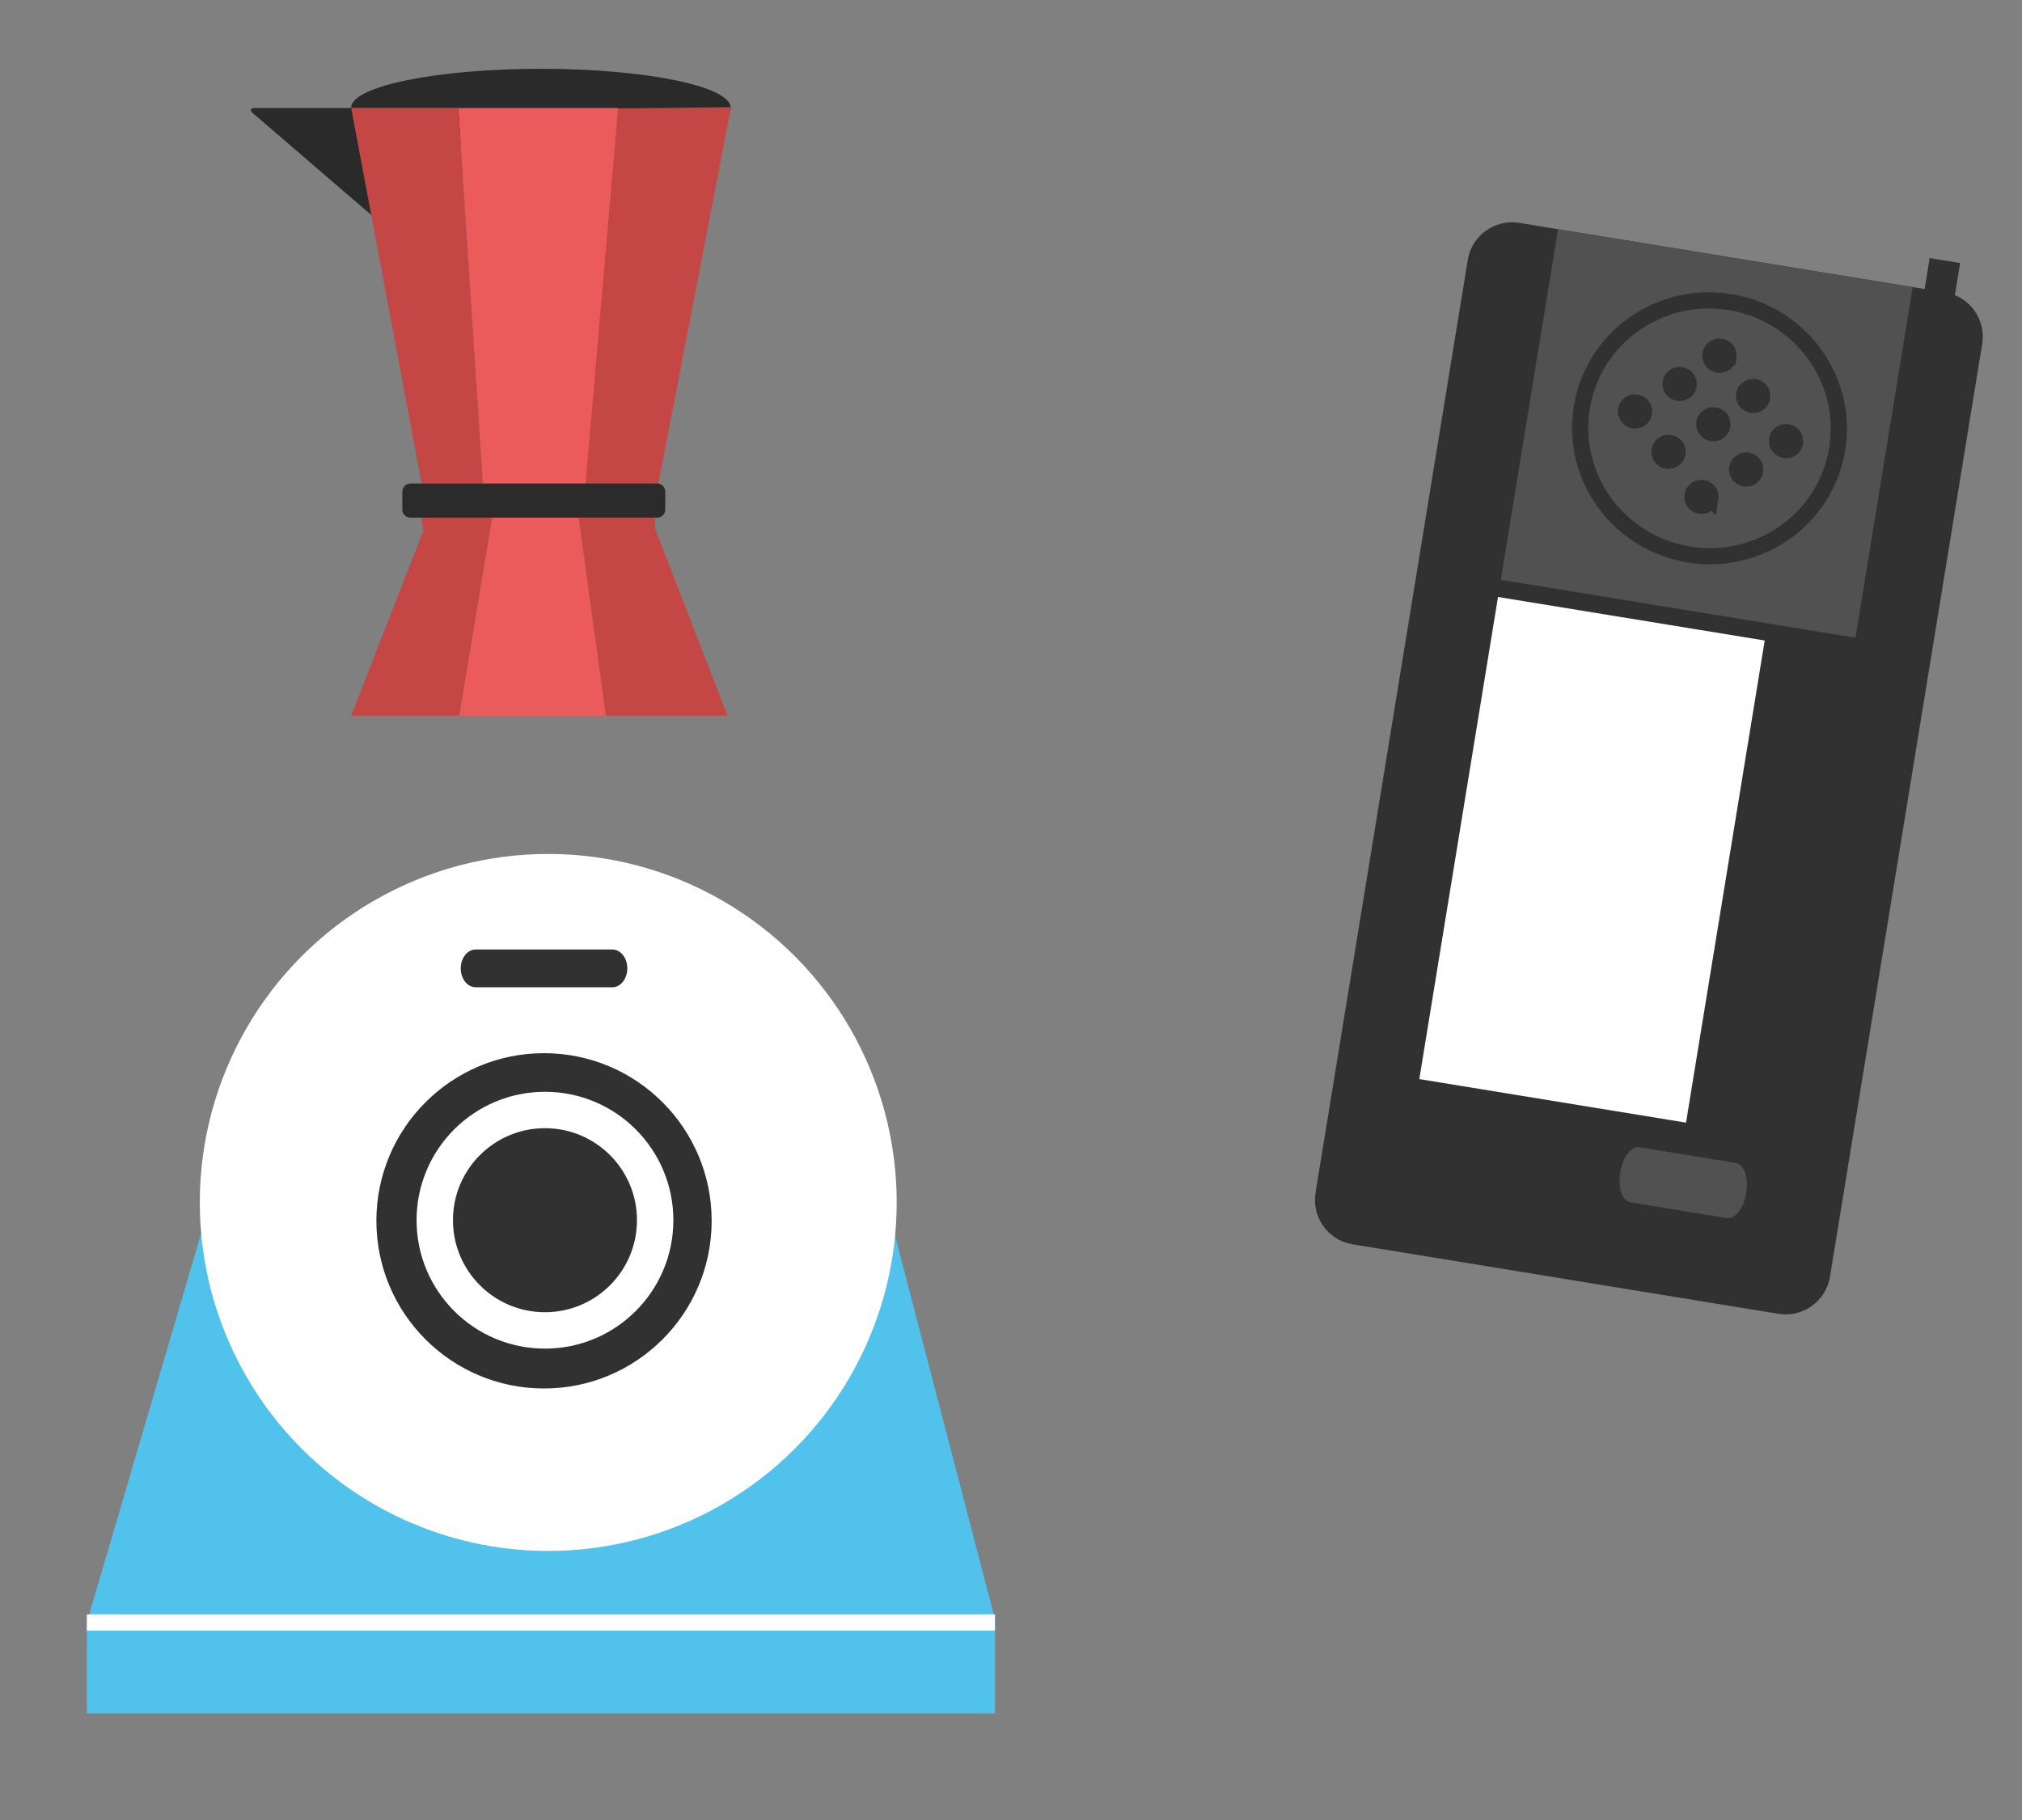 <svg xmlns="http://www.w3.org/2000/svg" width="500" height="450" viewBox="0 0 500 450"><rect x="0" y="0" width="500" height="450" fill="#808080" stroke="none"/><g fill="#313132" stroke="#313132" stroke-miterlimit="10"><path d="M452.023 315.591c-.944 5.781-6.398 9.705-12.18 8.761l-105.285-17.185c-5.782-.942-9.705-6.395-8.762-12.177L363.44 64.364c.942-5.783 6.396-9.705 12.178-8.761l105.286 17.184c5.78.944 9.703 6.396 8.76 12.179l-37.641 230.625z"/><path d="M477.581 64.382l6.544 1.069-1.25 7.66-6.545-1.07z"/></g><g stroke-miterlimit="10"><path fill="#525151" stroke="#525151" d="M385.677 57.255l86.718 14.156-13.989 85.695-86.718-14.156z"/><path fill="#FFF" stroke="#FFF" d="M370.839 148.176l64.965 10.605L416.506 277l-64.965-10.605z"/><path fill="#525151" stroke="#525151" d="M431.312 294.875c-.569 3.493-2.463 6.09-4.23 5.802l-23.772-3.88c-1.767-.289-2.737-3.352-2.166-6.847.571-3.491 2.463-6.088 4.231-5.8l23.771 3.88c1.766.288 2.737 3.351 2.166 6.845z"/></g><ellipse transform="rotate(9.271 422.701 105.886)" fill="none" stroke="#313132" stroke-width="4" stroke-miterlimit="10" cx="422.723" cy="105.895" rx="31.992" ry="31.616"/><g fill="#313132" stroke="#313132" stroke-width="4" stroke-miterlimit="10"><path d="M427.419 88.304c-.196 1.212-1.352 2.033-2.579 1.833-1.227-.2-2.061-1.346-1.864-2.557a2.239 2.239 0 0 1 2.58-1.833c1.228.199 2.063 1.344 1.863 2.557z"/><ellipse transform="rotate(9.271 433.5 97.896)" cx="433.524" cy="97.905" rx="2.251" ry="2.224"/><ellipse transform="rotate(9.271 441.637 109.058)" cx="441.655" cy="109.065" rx="2.252" ry="2.224"/><ellipse transform="rotate(9.259 415.297 94.923)" cx="415.349" cy="94.938" rx="2.251" ry="2.225"/><ellipse transform="rotate(9.259 423.717 104.917)" cx="423.674" cy="104.902" rx="2.252" ry="2.224"/><ellipse transform="rotate(9.284 431.714 115.967)" cx="431.804" cy="116.063" rx="2.251" ry="2.224"/><ellipse transform="rotate(9.25 404.319 101.87)" cx="404.289" cy="101.738" rx="2.25" ry="2.225"/><ellipse transform="rotate(9.284 412.528 111.61)" cx="412.613" cy="111.702" rx="2.251" ry="2.224"/><path d="M422.965 123.225c-.197 1.213-1.354 2.032-2.579 1.832-1.229-.2-2.063-1.345-1.865-2.558.2-1.212 1.354-2.033 2.581-1.833s2.062 1.346 1.863 2.559z"/></g><path fill="#50C2EC" d="M50.655 301.854l-29.177 99.308v22.508H246.04v-23.342l-25.677-98.474"/><path fill="none" stroke="#FFF" stroke-width="4" stroke-miterlimit="10" d="M21.478 401.162H246.04"/><circle fill="#FFF" stroke="#FFF" stroke-width="2.5" stroke-miterlimit="10" cx="135.57" cy="297.31" r="84.915"/><path fill="#313132" stroke="#313132" stroke-miterlimit="10" d="M154.624 239.438c0 2.304-1.442 4.171-3.223 4.171h-33.749c-1.78 0-3.224-1.867-3.224-4.171 0-2.305 1.443-4.172 3.224-4.172h33.749c1.78.001 3.223 1.868 3.223 4.172z"/><circle fill="#313132" stroke="#313132" stroke-miterlimit="10" cx="134.526" cy="301.854" r="40.953"/><circle fill="none" stroke="#FFF" stroke-width="9" stroke-miterlimit="10" cx="134.759" cy="301.699" r="27.251"/><path fill="#2A2A2B" d="M89.827 28.671c-.188-1.083-1.243-1.97-2.343-1.97H63.037c-1.1 0-1.317.587-.483 1.304L92.97 54.158c.834.717 1.362.417 1.174-.667l-4.317-24.82z"/><ellipse fill="#2A2A2B" cx="133.759" cy="26.659" rx="46.931" ry="9.649"/><path fill="#C44645" d="M150.035 26.83l-6.937 96.938h18.876l18.802-97.266z"/><path d="M113.556 176.965h36.263l-6.721-48.977h-21.414m-2.201-7.19h25.202l8.164-94.097h-39.525l6.159 94.097" fill="#EB5B5C"/><path fill="#C44645" d="M86.827 26.659h26.497l6.077 92.889h-15.146m17.429 8.44l-8.128 48.977H86.827l17.844-45.702-.416-3.275z"/><path fill="#2B2B2B" d="M164.512 125.988c0 1.1-.9 2-2 2h-61.024c-1.1 0-2-.9-2-2v-4.44c0-1.1.9-2 2-2h61.024c1.1 0 2 .9 2 2v4.44z"/><path fill="#C44645" d="M143.098 127.988l6.721 48.977h30.087l-17.948-46.317v-2.66z"/></svg>